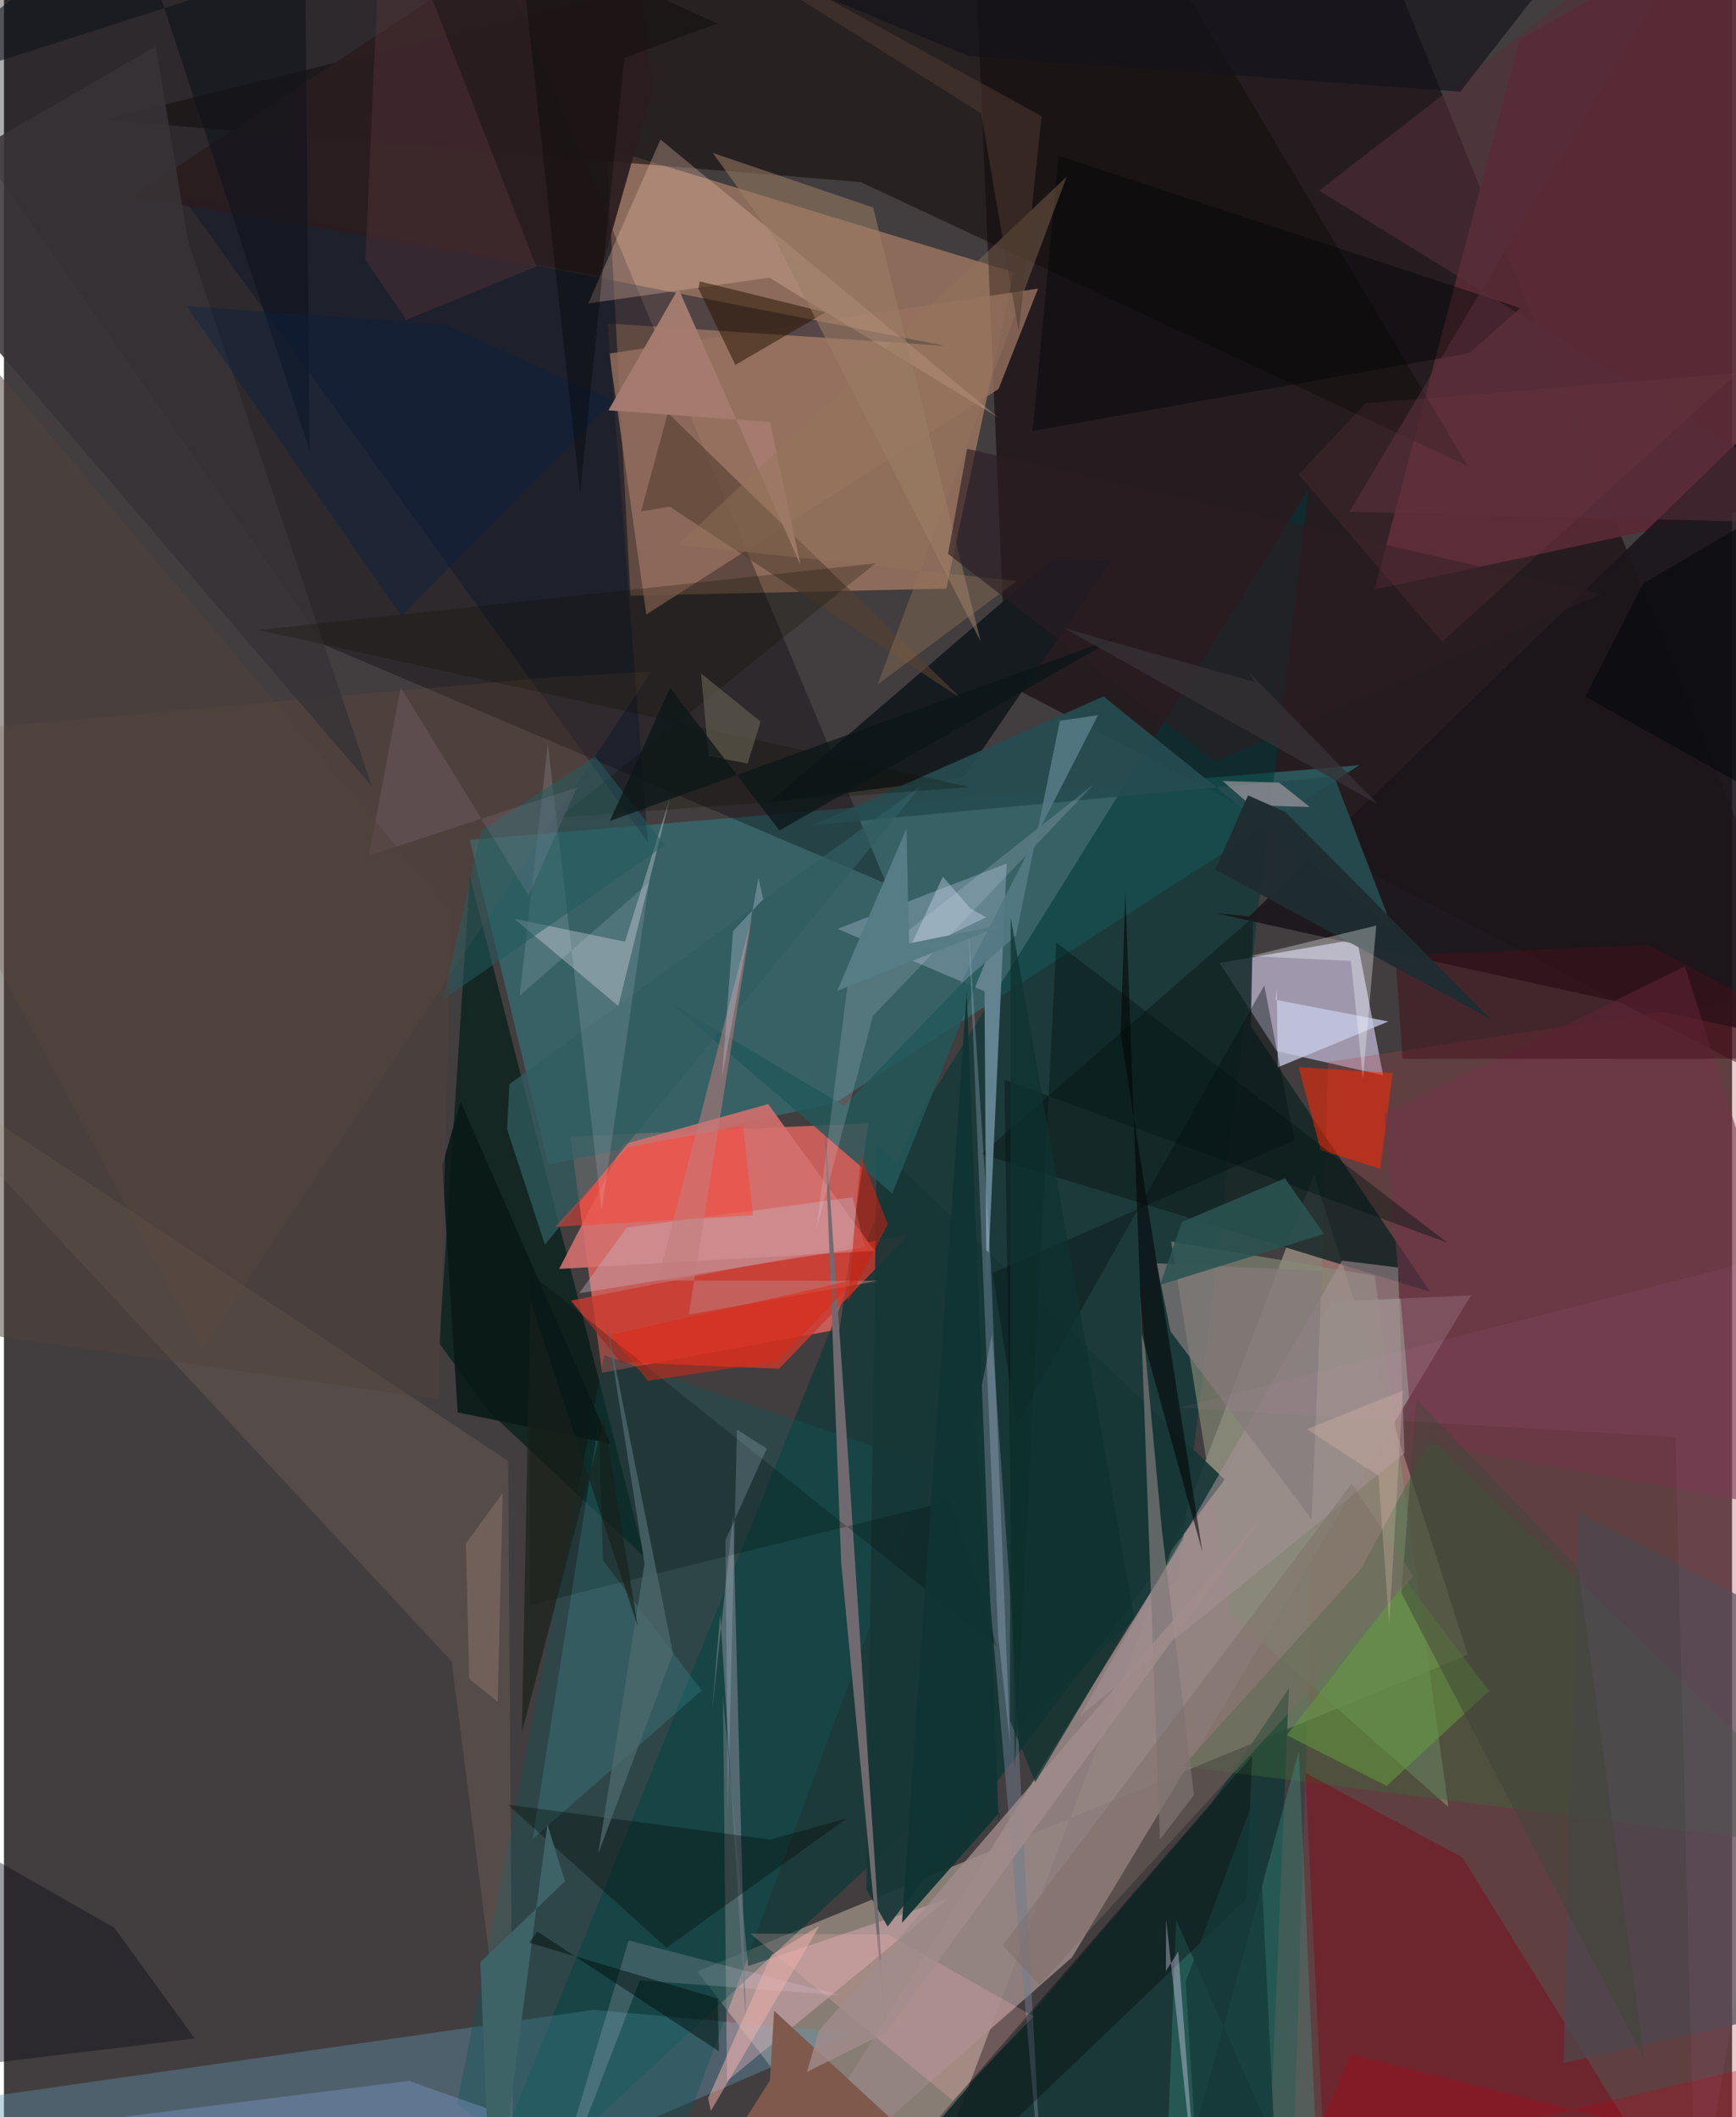 <svg xmlns="http://www.w3.org/2000/svg" width="228" height="278" viewBox="0 0 836 1024"><path fill="#423d3e" d="M0 0h836v1024H0z"/><path fill="#d5c5b2" fill-opacity=".475" d="M335.396 953.493l372.763-153.071-74.455-232.26L437.52 1086z"/><path fill="#b28369" fill-opacity=".667" d="M488.432 131.634L291.456 71.66l11.62 216.482 152.814-3.468z"/><path fill="#0d0007" fill-opacity=".533" d="M484.848 330.826L898 544.864 652.223-62H468.259z"/><path fill="#f06962" fill-opacity=".749" d="M418.237 543.326l-13.985 99.56-114.877 21.029-15.4-114.256z"/><path fill="#31757b" fill-opacity=".639" d="M655.629 370.109l-430.267 36.074 38.022 157.171 138.54-29.788z"/><path fill="#003838" fill-opacity=".565" d="M220.597 1086L440.4 543.087l190.627-306.15-62.915 526.823z"/><path fill="#000009" fill-opacity=".322" d="M-62-.043l284.24-61.05 204.657 488.548-271.87-115.547z"/><path fill="#e4dcff" fill-opacity=".573" d="M588.09 465.732l66.464-11.507 12.633 65.877-51.456-11.693z"/><path fill="#b1464c" fill-opacity=".275" d="M624.089 1033.505l233.796 6.948L898 474.993l-257.383 38.594z"/><path fill="#948382" fill-opacity=".914" d="M709.696 626.516l-67.64 3.069L358.382 1086 516.67 946.732z"/><path fill="#6096af" fill-opacity=".404" d="M285.16 972.08L-62 1021.916 171.562 1086l238.002-102.681z"/><path fill="#582a35" fill-opacity=".945" d="M663.035 285.162L733.14 19.127l127.378-71.712L898 234.634z"/><path fill="#161010" fill-opacity=".612" d="M537.263-62L47.84 57.926l366.534 30.126L708.06 225.367z"/><path fill="#011d18" fill-opacity=".694" d="M210.616 649.745l24.347 33.295 74.88 70.062-84.445-329.174z"/><path fill="#1b151b" fill-opacity=".902" d="M898 156.175L602.354 443.263l-16.749-1.694L898 510.297z"/><path fill="#132525" fill-opacity=".824" d="M472.888 558.232l217.047 66.513-86.749-128.327 1.129-52.777z"/><path fill="#868b77" fill-opacity=".639" d="M593.765 781.011l105.008 92.983-35.62-256.944-98.5-16.57z"/><path fill="#153736" fill-opacity=".875" d="M400.721 1086H610.39l11.254-269.453-37.695 56.04z"/><path fill="#987161" fill-opacity=".788" d="M481.14 188.15L310.746 297.213l-17.84-126.222 207.362-31.423z"/><path fill="#3d673d" fill-opacity=".439" d="M898 896.156L570.235 854.29l86.19-95.312 34.063-62.99z"/><path fill="#f1bcc6" fill-opacity=".369" d="M360.015 950.922l-12.193-130.31 1.938 185.96 107.186-88.327z"/><path fill="#638490" fill-opacity=".988" d="M474.367 479.465l-71.147-30.202 81.885-31.629-9.737 212.353z"/><path fill="#151b1e" fill-opacity=".98" d="M463.936 376.31l71.711-105.007-29.372-.091-135.792 116.841z"/><path fill="#c8392e" fill-opacity=".808" d="M374.963 662.012l62.724-64.988-163.4 32.053 24.09 29.83z"/><path fill="#0f5758" fill-opacity=".376" d="M290.431 655.53l-71.298 362.155 89.18 68.315 139.319-377.365z"/><path fill="#820013" fill-opacity=".4" d="M629.527 857.436l75.995 40.942L821.638 1086H640.776z"/><path fill="#d3706e" fill-opacity=".894" d="M299.6 553.54l-30.998 60.185 152.56-8.76-51.456-70.966z"/><path fill="#fe2800" fill-opacity=".541" d="M671.8 518.974l-5.968 46.298-28.812-8.984-10.727-40.167z"/><path fill="#0d162d" fill-opacity=".463" d="M454.965 167.232l-369.06-72.66 225.667 312.89-19.495-251.04z"/><path fill="#f3c4b0" fill-opacity=".302" d="M282.659 146.742l87.596-12.456 110.825 67.735L317.615 67.468z"/><path fill="#e4bb9d" fill-opacity=".122" d="M243.906 706.596l2.362 329.365-29.68-232.433L-62 503.872z"/><path fill="#a6b3bb" fill-opacity=".533" d="M246.862 444.351l50.34 42.22 25-100.653-21.771 69.565z"/><path fill="#163636" fill-opacity=".91" d="M590.57 715.628L427.527 931.822l-10.29-17.922 5.02-360.354z"/><path fill="#707e8d" fill-opacity=".49" d="M469.554 687.679l33.322 384.289-15.158-288.239-9.696-138.403z"/><path fill="#254c51" fill-opacity=".918" d="M643.473 375.492l28.473 74.083-140.051-112.742-140.959 62.333z"/><path fill="#c8b6c1" fill-opacity=".384" d="M410.557 579.095l5.98 24.064-138.288 22.343 23.019-31.837z"/><path fill="#3e9b8c" fill-opacity=".333" d="M626.433 847.017L636.95 1086l-69.897-157.487-5.97 157.487z"/><path fill="#716b71" fill-opacity=".996" d="M407.954 698.319l18.593 282.205-21.516-224.596-8.196-217.101z"/><path fill="#723349" fill-opacity=".588" d="M898 735.94l-84.815-268.582-145.216 71.534 13.612 158.245z"/><path fill="#865b3d" fill-opacity=".173" d="M-62 356.596l327.799-29.141 47.344-2.592-217.102 327.35z"/><path fill="#23575a" fill-opacity=".839" d="M429.763 577.238l46.101-114.656-69.336 72.27-84.041-49.796z"/><path fill="#2b1d20" fill-opacity=".922" d="M288.1 133.314L61.914 95.089 300.366-62l13.337 105.256z"/><path fill="#a59195" fill-opacity=".557" d="M674.43 613.038l-27.09-3.308-126.643 220.028 156.852-126.87z"/><path fill="#564133" fill-opacity=".624" d="M322.098 245.083l-13.934 2.332 13.007-47.72 142.217 138.4z"/><path fill="#64747c" fill-opacity=".788" d="M342.596 827.106l10.15-94.278 6.152 244.39-12.396-196.652z"/><path fill="#7f7979" fill-opacity=".702" d="M559.227 889.732l-9.577-262.65 10.541 113.077 15.505 128.04z"/><path fill="#7f5a4c" fill-opacity=".992" d="M370.534 1006.232L320.122 1086h175.336L372.573 972.518z"/><path fill="#c8cbe5" fill-opacity=".765" d="M669.738 494.053l-54.576-10.48.617-5.472.444 38.135z"/><path fill="#fdb3b5" fill-opacity=".235" d="M427.697 935.644l70.44 39.619-39.098 40.724-97.99-80.762z"/><path fill="#000d08" fill-opacity=".251" d="M254.599 776.235l.016-160.315 225.87 180.506-22.512-70.533z"/><path fill="#5ee5f3" fill-opacity=".137" d="M289.735 754.644l47.778 62.963-81.716 71.813 31.988-202.272z"/><path fill="#080c18" fill-opacity=".4" d="M-56.594 1004l148.858-18.09-38.872-53.507L-62 866.576z"/><path fill="#315d61" fill-opacity=".725" d="M243.397 546.113l1.152-21.811 199.206-144.276-182.052 222.017z"/><path fill="#000407" fill-opacity=".424" d="M497.63 208.428l211.221-37.626 24.64-21.817L510.207 75.36z"/><path fill="#281400" fill-opacity=".518" d="M336.016 139.667l17.814 36.85 43.627-25.459-60.894-14.993z"/><path fill="#7f96c7" fill-opacity=".412" d="M29.93 1027.37l-34.253 6.86 425.89 51.77-225.689-79.555z"/><path fill="#a47b6f" fill-opacity=".984" d="M326.243 139.542l-33.81 58.922 78.16 5.66 14.72 69.04z"/><path fill="#659d40" fill-opacity=".529" d="M668.933 863.824l49.484-45.95-40.152-53.324-57.663 74.712z"/><path fill="#4c4850" fill-opacity=".694" d="M754.465 997.781l134.275-30.158L898 802.649 761.61 731.14z"/><path fill="#572f3b" fill-opacity=".541" d="M898 253.624L636.242 92.199 835.615-62 650.89 247.545z"/><path fill="#eaecff" fill-opacity=".161" d="M527.297 379.303L408.561 472.91l-15.595 122.128 27.447-103.69z"/><path fill="#92745a" fill-opacity=".396" d="M326.324 263.458L514.117 85.434l-91.452 245.568 67.43-49.99z"/><path fill="#fe4131" fill-opacity=".459" d="M266.759 593.381l95.58-5.575-4.845-43.41-55.903 10.54z"/><path fill="#46101b" fill-opacity=".494" d="M676.627 512.163L898 511.942l-102.332-54.877-122.52 5.174z"/><path fill="#011413" fill-opacity=".408" d="M483.968 522.214l214.298 78.834-189.198-145.22-20.065 400.281z"/><path fill="#e9efff" fill-opacity=".137" d="M289.142 585.528l-26.02-225.748-13.62 121.837 62.653-54.858z"/><path fill="#010401" fill-opacity=".322" d="M243.758 872.854l127.032 16.924 37.152-10.415-87.393 62.666z"/><path fill="#000206" fill-opacity=".322" d="M603.81 849.28l-2.797 69.126L425.796 1086h-26.95z"/><path fill="#383336" fill-opacity=".867" d="M73.508 22.396L-62 100.724l240.055 279.744-88.96-263.548z"/><path fill="#503137" fill-opacity=".494" d="M183.163-62l74.406 190.944-62.967 25.747-19.71-29.077z"/><path fill="#fed1d7" fill-opacity=".4" d="M631.737 390.325l-14.839-11.82-27.352-.758 13.532 11.686z"/><path fill="#4e6a6e" fill-opacity=".729" d="M323.687 799.819l-36.242 96.91 22.46-140.342-18.543-117.612z"/><path fill="#9b7e65" fill-opacity=".541" d="M372.95 115.737l-30.005-41.765 77.563 26.4 52.013 209.919z"/><path fill="#efdaff" fill-opacity=".357" d="M562.11 953.307l6.01-9.424 9.6 126.309-15.501-141.843z"/><path fill="#0d0f00" fill-opacity=".251" d="M123.13 304.737l344.259 75.947-198.499 14.728L421.582 272.47z"/><path fill="#2b1c22" fill-opacity=".616" d="M772.386 287.38l-186.292 80.927-129.36-100.446 9.22-50.818z"/><path fill="#eedef3" fill-opacity=".173" d="M307.643 957.809l96.759 7.214-102.198-26.481L258.21 1086z"/><path fill="#857a7c" fill-opacity=".698" d="M564.329 643.92l68.266 90.89 5.095-120.05-80.063-3.76z"/><path fill="#c27c7f" fill-opacity=".533" d="M331.28 635.796l30.626-192.617L316.3 619.371l106.734.106z"/><path fill="#1f2c2f" fill-opacity=".976" d="M585.911 420.558l133.322 72.3-99.33-100.162-18.03-7.98z"/><path fill="#2a5351" fill-opacity=".878" d="M569.899 591.013l49.81-21.082 18.978 26.877-79.377 24.622z"/><path fill="#12131a" fill-opacity=".627" d="M466.88 27.165l237.637 17.161L787.545-62H250.504z"/><path fill="#0f3433" fill-opacity=".949" d="M465.749 479.673l15.49 401.741.442-4.84-47.221 53.43z"/><path fill="#050506" fill-opacity=".576" d="M542.498 431.332l7.93 214.017 29.356 105.26-39.553-250.384z"/><path fill="#3f4637" fill-opacity=".494" d="M793.616 996.141l-31.991-237.759-78.348-81.48-7.23 93.635z"/><path fill="#547a85" fill-opacity=".906" d="M462.442 476.339l27.164-23.847 21.232-103.873 18.423-2.691z"/><path fill="#ce2010" fill-opacity=".549" d="M417.778 567.145l9.782 24.902-19.262 37.381 6.282-70.503z"/><path fill="#245c60" fill-opacity=".537" d="M230.978 401.636l55.044-35.765 33.736 42.95-107.36 74.68z"/><path fill="#d2dcee" fill-opacity=".373" d="M467.467 439.328l7.645 4.337-38.687 18.716 17.792-38.34z"/><path fill="#de2713" fill-opacity=".49" d="M374.14 658.454l-62.607 9.41-18.265-22.103 118.416-26.853z"/><path fill="#a28c8d" fill-opacity=".784" d="M394.17 982.404l-5.675 19.692 38.14-18.976 183.122-250.74z"/><path fill="#6b6756" fill-opacity=".569" d="M366.075 349.019l-6.326 20.282-18.894-3.627-3.632-39.967z"/><path fill="#061013" fill-opacity=".396" d="M489.875 688.947l-11.63-73.231 146.021-64.199-14.562-74.9z"/><path fill="#0f131b" fill-opacity=".576" d="M145.682-17.804L-62 48.574 62.061-43.383l85.85 261.307z"/><path fill="#091916" fill-opacity=".875" d="M220.888 532.93l72.414 165.29-73.81-15.098-7.446-119.435z"/><path fill="#fafcff" fill-opacity=".318" d="M657.443 521.684l6.44-74.016-60.869 14.735 48.633 2.387z"/><path fill="#072145" fill-opacity=".369" d="M192.26 298.04L88.432 148.053l124.963 9.011 81.216 36.688z"/><path fill="#f3c1f4" fill-opacity=".102" d="M176.564 413.796l15.387-81.251 61.837 100.608 23.358-52.227z"/><path fill="#020402" fill-opacity=".337" d="M344.915 11.395L248.92-33.02l29.82 272.054L300.087 27.96z"/><path fill="#f1b4ad" fill-opacity=".498" d="M340.664 1014.82l30.636-69.294 23.292-14.143-52.62 89.614z"/><path fill="#7c6962" fill-opacity=".4" d="M483.19 940.92l17.7 19.17 181.073-197.582-29.976-44.876z"/><path fill="#3d6367" d="M262.918 882.393L236.045 1086l-5.577-136.969 40.948-39.12z"/><path fill="#000e0b" fill-opacity=".471" d="M345.917 992.16l-.639-25.514-91.165-27.013 3.935-5.417z"/><path fill="#b90216" fill-opacity=".29" d="M651.65 993.675l235.101 58.46L898 987.349l-271.445 64.392z"/><path fill="#ccdafb" fill-opacity=".239" d="M480.955 790.84l-14.362-343.125 10.842 163.745 9.332 232.263z"/><path fill="#f2c2b5" fill-opacity=".267" d="M670.148 786.238l6.599-113.658-46.455 18.652 34.637 22.438z"/><path fill="#9b7d73" fill-opacity=".408" d="M241.281 722.153l-2.424 100.932-13.75-10.995-1.64-65.497z"/><path fill="#05080b" fill-opacity=".608" d="M898 411.618V220.619l-104.99 61.622-27.926 54.7z"/><path fill="#4f433b" fill-opacity=".518" d="M216.574 441.035L-62 110.049v527.774l272.311 39.097z"/><path fill="#0b1618" fill-opacity=".745" d="M538.646 308.165L293.098 397.11l29.102-64.475 52.977 69.059z"/><path fill="#4f3a2f" fill-opacity=".525" d="M472.717 54.84l18.225 105.7 11.044-104.333L287.186-62z"/><path fill="#567c86" d="M403.121 479.205l33.482-78.447 1.292 55.519 45.694-9.111z"/><path fill="#d68fc3" fill-opacity=".067" d="M808.601 695.077l9.974 387.632L898 596.579l-329.543 84.3z"/><path fill="#373135" fill-opacity=".741" d="M664.578 388.902l-62.551-64.053 3.145 5.07-92.157-26.066z"/><path fill="#d0edff" fill-opacity=".184" d="M349.044 744.982l19.936-44.378-14.377-9.16-4.399 184.843z"/><path fill="#7d434a" fill-opacity=".176" d="M695.816 310.432l-69.464-80.91 32.342-34.468 179.859-14.638z"/><path fill="#bbcce3" fill-opacity=".329" d="M365.002 424.53l-17.734 97.342 5.474-71.59 14.545-15.348z"/><path fill="#0e3330" fill-opacity=".737" d="M487.062 444.06l-.388 388.102 12.263 29.823 47.71-80.275z"/><path fill="#19201a" fill-opacity=".663" d="M250.564 837.831l4.075-208.841 52.015 157.817-16.341-100.261z"/><path fill="#143b39" fill-opacity=".808" d="M577.194 1048.285l37.24-18.782-8.1-163.876-34.611 92.762z"/></svg>